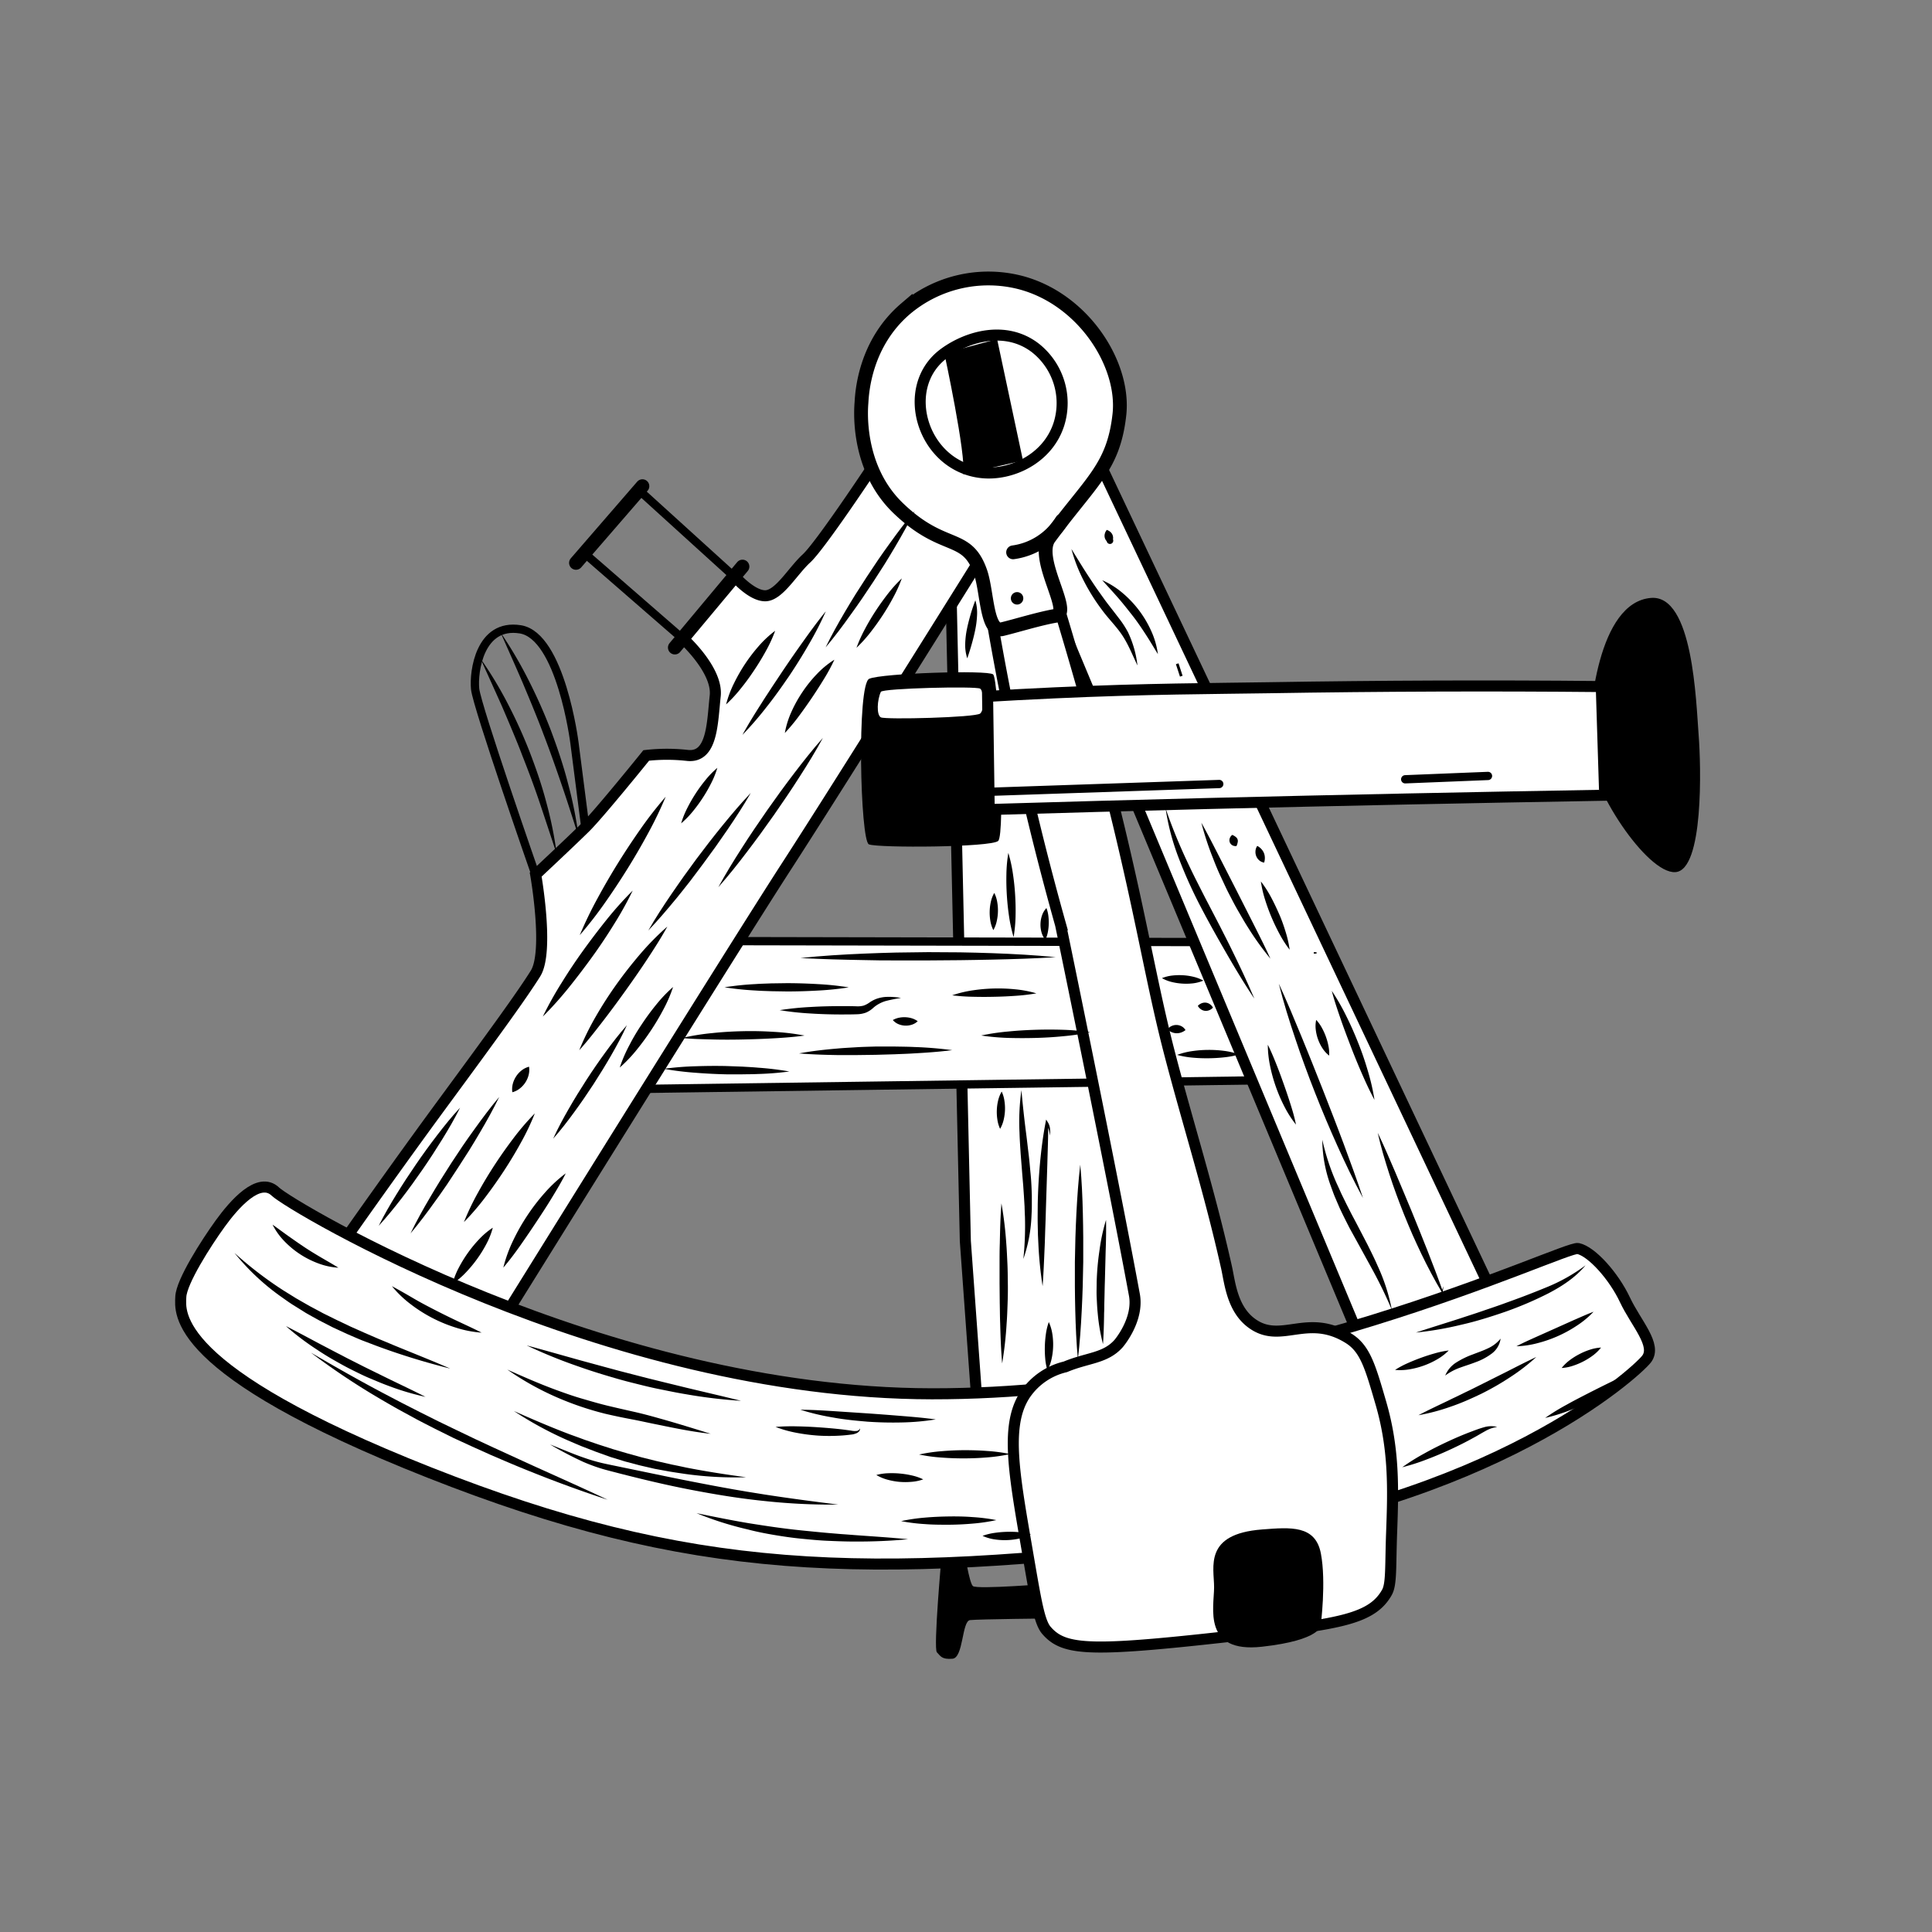 <svg id="Ebene_1" data-name="Ebene 1" xmlns="http://www.w3.org/2000/svg" viewBox="0 0 700 700"><rect x="0" y="0" width="700" height="700" fill="#808080" stroke="none"/><defs><style>.cls-1,.cls-2,.cls-5,.cls-6{fill:#fff;}.cls-1,.cls-2,.cls-3,.cls-4,.cls-5,.cls-7,.cls-8,.cls-9{stroke:#000;stroke-miterlimit:10;}.cls-1,.cls-7{stroke-width:4px;}.cls-2,.cls-4,.cls-8{stroke-width:3px;}.cls-3,.cls-4,.cls-7,.cls-8,.cls-9{fill:none;}.cls-3,.cls-8{stroke-linecap:round;}.cls-3,.cls-5{stroke-width:5px;}</style></defs><title>Zeichenfläche 4</title><path d="M615.45,266.33c.87,11.16,1.9,49-8.43,49.66s-30.94-30.73-31.24-44.73,3.23-53,22.37-54.62C613.44,215.34,614.5,254.14,615.45,266.33Z"/><path d="M341.19,563.32s-3.07,34-1.74,35.33,1.66,2.67,5.66,2.34,3.36-13.66,6.36-14,30-.61,30-.61l0-12.67s-27.67,2.28-29,.94-3-12.34-3-12.34Z"/><path class="cls-1" d="M344.1,192.84l5.66,256.83L354.62,517l64.67.13S378,193.42,374.62,192.9,344.1,192.84,344.1,192.84Z"/><polygon class="cls-2" points="259.97 340.98 436.97 341.33 459.87 391.37 207.86 394.87 259.97 340.98"/><path class="cls-1" d="M182.7,477.21S265,344.72,285,313.82s70.22-111.39,70.22-111.39l-38.93-33.49s-19.06,28.79-24.07,33.37-10,13.56-15,13.55-11-7-11-7l-18.87,22.38s12.8,11.44,11.79,20.87c-1.07,9.88-1,22.51-10,21.6a67.3,67.3,0,0,0-15,0s-17,21.07-22.05,26.06-18,17.11-18,17.11,4.94,27.86-.07,35.85-15,21.71-33.09,46.31-34.71,48.31-34.71,48.31l7.54,37Z"/><polygon class="cls-1" points="490.73 480.42 374.6 202.47 382.29 177.95 394.89 160.25 538.77 464.32 522.67 488.89 490.73 480.42"/><path class="cls-1" d="M99.79,431.75C105.21,437,218.64,504.83,337.64,505s229.11-53.7,234.11-52.64,13,10.08,17,18.59,11.71,16.42,7.83,21.46-56.36,52.73-164,65.87c-120,14.66-183,12.38-277-24.75s-90.27-58.13-90.07-63.63,9.23-19.59,14.25-26.53S93.79,426,99.79,431.75Z"/><line class="cls-3" x1="232.76" y1="176.15" x2="208.69" y2="203.94"/><line class="cls-3" x1="269.01" y1="205.28" x2="244.51" y2="234.62"/><line class="cls-4" x1="231.9" y1="177.94" x2="266.06" y2="208.95"/><line class="cls-4" x1="211.89" y1="200.57" x2="247.36" y2="231.42"/><path class="cls-4" d="M194,316.84S172.8,256,172.15,249.65s1.71-24,16.38-21.63,19.59,41,19.59,41l3.94,30.67Z"/><path d="M174.09,238.6A143.32,143.32,0,0,1,184,255a181,181,0,0,1,7.93,17.48c1.14,3,2.25,6,3.25,9s1.94,6.1,2.75,9.2a138.88,138.88,0,0,1,3.79,18.8c-2-6.07-4-12.12-6-18.11s-4.23-11.95-6.56-17.83c-1.12-3-2.33-5.89-3.54-8.81s-2.46-5.84-3.71-8.75C179.34,250.21,176.7,244.44,174.09,238.6Z"/><path d="M181.37,229.18a153.11,153.11,0,0,1,10.13,17.23,192.9,192.9,0,0,1,8.12,18.29c1.16,3.13,2.3,6.27,3.33,9.44s2,6.37,2.82,9.6a149.05,149.05,0,0,1,3.91,19.61c-2-6.35-4-12.66-6.15-18.93s-4.33-12.49-6.71-18.65c-1.15-3.1-2.39-6.16-3.63-9.22s-2.53-6.1-3.81-9.16C186.78,241.32,184.06,235.29,181.37,229.18Z"/><path class="cls-1" d="M383.18,218.57c27.53,90.75,30.85,125.49,40.37,162.25,6.71,25.91,14.49,50,20.84,78.37,1.22,5.46,2,15.15,9.29,20.35,10.61,7.6,20-4,35,5.4,6,3.77,7.84,10.38,11.62,23.36,4.91,16.86,4.49,31.31,3.91,47-.46,12.39,0,18.65-1.71,21.66-5.41,9.63-17.31,11.43-50.7,15.23-55.92,6.36-66,6.25-72.66-1.48-2.42-2.81-3.63-9.69-6-23.35-5.37-31.6-9.55-50.64-1.54-62.34A24.31,24.31,0,0,1,386,495.23c8.05-3.38,14.49-3,19.31-8.45,0,0,7.38-8.57,5.7-17.66-8.24-44.68-26.73-134.05-26.73-134.05a1083.53,1083.53,0,0,1-25.44-113.72"/><path d="M457.3,554.15c10.32-.79,19.3-1.63,21.28,8.71s-.05,26-.05,26,.29,5.38-21.31,7.78-17.34-14.23-17.33-21.54S436,555.77,457.3,554.15Z"/><path class="cls-5" d="M382.54,223.11c-5.93,1-14.47,3.66-19.41,4.84-5.76,1.37-5.39-13.54-7.89-20.72-5-14.29-13.27-7.2-29.8-23.11-15.58-15-13.4-36.89-13.31-38.27.22-3.78,1.25-21.41,16-34a46.53,46.53,0,0,1,41.51-9.5c22.84,5.94,38,29.63,35.93,47.94-2.15,19.23-10.39,24.15-25.38,44.6C374.6,202.46,388.79,222.06,382.54,223.11Z"/><circle cx="368.53" cy="216.79" r="2.26" transform="translate(151.01 584.9) rotate(-89.89)"/><path d="M314.82,305.93c-3.15-1.23-4.44-58,.12-60s42.89-3.25,44.89-1.58,4.44,58,1.83,60.34S318.26,307.27,314.82,305.93Z"/><path class="cls-6" d="M319.15,250.67c.6-1.31,34.67-2.12,36-1.15s1.65,7.55,0,9-34.36,2.27-36,1.39S317.81,253.59,319.15,250.67Z"/><path class="cls-1" d="M581.41,288.13q-72,1.23-144,3-39.51,1-79,2.18l-.59-41c5.75-.34,14.17-.82,24.34-1.28,33.22-1.52,58.11-1.54,77.34-1.85q61.46-1,120.67-.43Z"/><path d="M349,171.83c1.1-7-6.85-43.81-6.85-43.81l19.12-5.16,9.37,44Z"/><path class="cls-7" d="M342.11,128c8.56-6.27,22.34-10.08,32.94-2a25.45,25.45,0,0,1,8.66,27.53c-4,12.76-17.42,18.85-28,17.71C334.31,169,325.37,140.28,342.11,128Z"/><path class="cls-8" d="M355.08,287l86.68-2.94"/><path class="cls-8" d="M509.13,282.35l30-1.21"/><path class="cls-3" d="M384.75,188.61a24.68,24.68,0,0,1-17.68,11.51"/><path d="M112.65,490.09c8.67,5.06,17.37,10,26.2,14.67l6.64,3.48,6.67,3.4,6.7,3.35,6.75,3.26,6.76,3.24,6.8,3.16,13.64,6.25c9.11,4.13,18.27,8.2,27.35,12.48-9.54-3.12-19-6.59-28.27-10.33-4.67-1.85-9.27-3.84-13.89-5.82l-6.87-3.09L164.3,521l-6.75-3.35c-2.23-1.15-4.48-2.28-6.7-3.46l-6.62-3.61q-3.28-1.85-6.53-3.76A254,254,0,0,1,112.65,490.09Z"/><path d="M199.3,523.36c4.18,1.62,8.27,3.44,12.47,4.86a63,63,0,0,0,6.35,1.86c2.13.49,4.33.92,6.52,1.38l13.11,2.71c4.37.92,8.73,1.81,13.11,2.66s8.74,1.7,13.13,2.47c2.19.42,4.39.76,6.58,1.15l6.6,1.06c8.81,1.36,17.65,2.52,26.54,3.63a226.37,226.37,0,0,1-26.84-1.31c-8.92-.9-17.78-2.37-26.58-4.06s-17.51-3.78-26.17-6c-2.16-.58-4.33-1.08-6.51-1.76a61.65,61.65,0,0,1-6.36-2.38A133.73,133.73,0,0,1,199.3,523.36Z"/><path d="M252.37,548.25c6.36,1.31,12.67,2.59,19,3.65,3.18.5,6.34,1,9.52,1.44s6.36.84,9.56,1.16,6.39.65,9.59.93l4.81.4c1.61.11,3.21.23,4.82.36,6.43.47,12.88.87,19.34,1.5-6.46.62-12.94.87-19.43.84-3.24,0-6.49-.13-9.73-.27s-6.48-.46-9.72-.78-6.46-.8-9.66-1.34-6.4-1.17-9.56-2A120.81,120.81,0,0,1,252.37,548.25Z"/><path d="M326.5,551.13a66.17,66.17,0,0,1,8.61-1.27c2.87-.25,5.75-.38,8.62-.42s5.75,0,8.63.23a65.3,65.3,0,0,1,8.64,1.09,65.31,65.31,0,0,1-8.61,1.27q-4.31.38-8.62.41c-2.87,0-5.75,0-8.63-.23A66.17,66.17,0,0,1,326.5,551.13Z"/><path d="M356,556.47a21.4,21.4,0,0,1,4.38-1.08,37.84,37.84,0,0,1,4.33-.38,37,37,0,0,1,4.34.11,21.1,21.1,0,0,1,4.44.81,15.9,15.9,0,0,1-4.28,1.54,24,24,0,0,1-4.4.54,24.35,24.35,0,0,1-4.43-.26A16.07,16.07,0,0,1,356,556.47Z"/><path d="M366,526.83a60.71,60.71,0,0,1-8.24,1.21c-2.75.23-5.5.35-8.25.36s-5.5-.08-8.25-.29A59.91,59.91,0,0,1,333,527a59.91,59.91,0,0,1,8.24-1.21q4.12-.35,8.25-.36c2.75,0,5.5.08,8.25.29A60.71,60.71,0,0,1,366,526.83Z"/><path d="M317.51,534.42a19,19,0,0,1,4.37-.64,32,32,0,0,1,4.25.12,31.3,31.3,0,0,1,4.2.67A18.78,18.78,0,0,1,334.5,536a16,16,0,0,1-4.35.9,24.69,24.69,0,0,1-4.31,0,25.08,25.08,0,0,1-4.24-.77A16.22,16.22,0,0,1,317.51,534.42Z"/><path d="M183.81,496.23c5.94,2.64,11.84,5.23,17.87,7.44,3,1.09,6,2.16,9.11,3.06s6.14,1.81,9.26,2.56,6.22,1.46,9.4,2.17,6.32,1.55,9.44,2.44c6.25,1.73,12.41,3.67,18.62,5.59-6.47-.7-12.84-2-19.17-3.31-3.17-.62-6.32-1.35-9.47-1.94s-6.38-1.26-9.54-2a111.26,111.26,0,0,1-18.52-6.38A103.38,103.38,0,0,1,183.81,496.23Z"/><path d="M190.83,487.47c6.5,1.74,12.92,3.59,19.36,5.38l9.66,2.63,4.83,1.3,4.85,1.25,4.84,1.25,4.86,1.2,9.73,2.38c6.5,1.56,13,3.05,19.54,4.68a181.51,181.51,0,0,1-20-2.39c-3.32-.54-6.6-1.24-9.9-1.9s-6.55-1.51-9.81-2.32-6.49-1.76-9.71-2.73-6.42-2-9.58-3.13A182.64,182.64,0,0,1,190.83,487.47Z"/><path d="M290,510.78c4.15,0,8.24.27,12.32.52l12.23.81c4.07.28,8.14.6,12.22.93s8.16.68,12.27,1.24a87.49,87.49,0,0,1-12.34,1.1c-4.12.1-8.25,0-12.37-.28-2.05-.18-4.11-.35-6.16-.59S304,514,302,513.62A88.17,88.17,0,0,1,290,510.78Z"/><path d="M85,454a137,137,0,0,0,17.67,13.54l4.71,2.92,4.81,2.75,4.89,2.62,5,2.47,5,2.38,5.08,2.26,5.11,2.21c1.72.7,3.43,1.42,5.15,2.15,6.88,2.84,13.83,5.57,20.7,8.56q-10.9-2.71-21.52-6.37-2.65-.92-5.29-1.9l-5.25-2c-1.74-.71-3.45-1.47-5.18-2.21L120.71,481l-5-2.57q-2.48-1.35-4.93-2.75l-4.8-3c-1.57-1-3.11-2.14-4.65-3.22A83.82,83.82,0,0,1,85,454Z"/><path d="M98.75,443.71c2,1.41,3.92,2.86,5.85,4.22s3.83,2.7,5.79,4,3.94,2.5,6,3.71,4.1,2.36,6.21,3.67a24.58,24.58,0,0,1-7.22-1.54,32.86,32.86,0,0,1-12.29-8A24.74,24.74,0,0,1,98.75,443.71Z"/><path d="M142,466c2.76,1.49,5.39,3,8,4.53s5.31,2.93,8,4.31,5.4,2.71,8.14,4,5.54,2.56,8.35,4a39.24,39.24,0,0,1-9.19-1.77,52.65,52.65,0,0,1-16.58-8.59A39.47,39.47,0,0,1,142,466Z"/><path d="M508.07,531.61a75.38,75.38,0,0,1,8-5c2.74-1.54,5.55-2.94,8.38-4.26s5.72-2.56,8.66-3.66c1.47-.56,2.93-1.11,4.51-1.55a9,9,0,0,1,4.85-.13,11.72,11.72,0,0,0-4.32,1.51c-1.33.71-2.67,1.56-4.06,2.3-2.74,1.53-5.55,2.94-8.39,4.26s-5.72,2.55-8.67,3.66A75.38,75.38,0,0,1,508.07,531.61Z"/><path d="M559.84,513.74a77.08,77.08,0,0,1,7.73-4.76c2.62-1.47,5.28-2.83,7.93-4.19s5.31-2.68,8-4,5.35-2.65,8.15-3.89a41.27,41.27,0,0,1-7,5.91,64.62,64.62,0,0,1-7.83,4.64,79,79,0,0,1-8.31,3.63A63.2,63.2,0,0,1,559.84,513.74Z"/><path d="M513.92,512.76c3.57-1.86,7.16-3.55,10.74-5.26.89-.44,1.77-.88,2.67-1.29l2.67-1.3c.88-.45,1.78-.86,2.67-1.29l2.65-1.32,10.6-5.31c3.53-1.79,7.06-3.62,10.71-5.32a71.63,71.63,0,0,1-9.53,7.35,97.59,97.59,0,0,1-10.45,6c-1.81.86-3.63,1.71-5.48,2.5s-3.72,1.52-5.62,2.16A72.11,72.11,0,0,1,513.92,512.76Z"/><path d="M565.82,495.65a15.8,15.8,0,0,1,3-2.89,25,25,0,0,1,3.43-2.14,24.61,24.61,0,0,1,3.72-1.57,15.62,15.62,0,0,1,4.12-.8,15.62,15.62,0,0,1-3,2.9,24.61,24.61,0,0,1-3.43,2.13,25,25,0,0,1-3.73,1.56A15.8,15.8,0,0,1,565.82,495.65Z"/><path d="M505.46,496.34a33.8,33.8,0,0,1,4.66-2.48c1.57-.7,3.15-1.33,4.74-1.91s3.21-1.11,4.87-1.57a33.24,33.24,0,0,1,5.17-1.08,19.59,19.59,0,0,1-4.24,3.25,28.92,28.92,0,0,1-4.77,2.22,29.26,29.26,0,0,1-5.09,1.34A19.77,19.77,0,0,1,505.46,496.34Z"/><path d="M549.44,487.78c2.33-1.23,4.66-2.26,7-3.32l6.91-3.09,6.91-3.1c2.33-1,4.65-2.07,7.12-3a33.14,33.14,0,0,1-6,5,46.36,46.36,0,0,1-14.2,6.35A33.41,33.41,0,0,1,549.44,487.78Z"/><path d="M574.46,458.46C570.88,462.81,566,466,561,468.61a129.57,129.57,0,0,1-15.46,6.62c-2.65.92-5.31,1.79-8,2.6s-5.38,1.54-8.11,2.15A120.44,120.44,0,0,1,513,482.81c5.32-1.75,10.62-3.38,15.9-5.08,2.63-.88,5.27-1.7,7.89-2.61s5.24-1.76,7.84-2.71,5.2-1.87,7.78-2.86,5.15-2,7.69-3.05A63.71,63.71,0,0,0,574.46,458.46Z"/><path d="M200.43,412.55c1.7-3.76,3.66-7.36,5.7-10.91,1-1.79,2.08-3.52,3.13-5.27l3.27-5.18q3.33-5.14,6.95-10.09c2.41-3.3,4.91-6.55,7.65-9.64-1.7,3.76-3.65,7.37-5.69,10.91s-4.17,7-6.4,10.45l-3.41,5.09c-1.18,1.67-2.32,3.36-3.55,5C205.67,406.22,203.18,409.46,200.43,412.55Z"/><path d="M260.27,321.44c2.65-4.86,5.54-9.56,8.51-14.19,1.46-2.33,3-4.6,4.53-6.9l4.67-6.81,4.8-6.72c1.65-2.21,3.25-4.44,4.94-6.62,3.34-4.38,6.76-8.7,10.43-12.85-2.64,4.87-5.53,9.56-8.51,14.19-1.46,2.33-3,4.6-4.53,6.9l-4.67,6.81-4.8,6.71c-1.64,2.21-3.25,4.44-4.94,6.62C267.36,313,263.94,317.29,260.27,321.44Z"/><path d="M234.89,337.14c2.6-4.52,5.43-8.87,8.35-13.15,1.44-2.16,3-4.25,4.44-6.38l4.57-6.28,4.7-6.18c1.61-2,3.18-4.09,4.84-6.08,3.27-4,6.63-8,10.22-11.75-2.59,4.52-5.43,8.87-8.34,13.15-1.44,2.16-3,4.25-4.44,6.38l-4.58,6.27L250,319.31c-1.61,2-3.18,4.08-4.84,6.08C241.84,329.41,238.49,333.36,234.89,337.14Z"/><path d="M246.79,298.32a32.75,32.75,0,0,1,2.29-5.67,55.25,55.25,0,0,1,3-5.2,54.24,54.24,0,0,1,3.55-4.85,32.35,32.35,0,0,1,4.27-4.38,32.37,32.37,0,0,1-2.29,5.67,54.3,54.3,0,0,1-3,5.2,55.24,55.24,0,0,1-3.55,4.85A32.77,32.77,0,0,1,246.79,298.32Z"/><path d="M269,266.26c2.19-4,4.57-7.81,7-11.6,1.18-1.91,2.45-3.77,3.66-5.66l3.73-5.61q3.75-5.59,7.68-11.08c2.61-3.67,5.27-7.3,8.14-10.83A120.65,120.65,0,0,1,293,233.56q-3.38,5.87-7.16,11.49c-1.29,1.85-2.56,3.72-3.89,5.55s-2.67,3.64-4.08,5.4A121.73,121.73,0,0,1,269,266.26Z"/><path d="M299.13,234.56c2.17-4.46,4.58-8.75,7.08-13,1.23-2.13,2.54-4.21,3.82-6.31l4-6.22,4.09-6.13c1.41-2,2.78-4.06,4.24-6,2.87-4,5.83-7.94,9-11.72-2.16,4.46-4.58,8.76-7.08,13-1.23,2.14-2.55,4.21-3.82,6.31l-4,6.22-4.1,6.13c-1.41,2-2.78,4.06-4.24,6C305.29,226.84,302.33,230.78,299.13,234.56Z"/><path d="M310.33,234.7a50.51,50.51,0,0,1,3.12-6.92q1.77-3.32,3.83-6.46t4.37-6.11a49.83,49.83,0,0,1,5.09-5.64,49.82,49.82,0,0,1-3.11,6.92q-1.77,3.32-3.83,6.46t-4.37,6.1A50.51,50.51,0,0,1,310.33,234.7Z"/><path d="M148.74,446.88c2.16-4.46,4.56-8.76,7.06-13,1.22-2.14,2.54-4.21,3.81-6.32l3.95-6.23,4.08-6.14c1.41-2,2.77-4.06,4.23-6,2.86-4,5.82-7.95,9-11.73-2.16,4.46-4.56,8.76-7.06,13-1.22,2.14-2.54,4.21-3.81,6.32l-4,6.23L162,429.1c-1.41,2-2.77,4.06-4.23,6C154.89,439.15,151.94,443.1,148.74,446.88Z"/><path d="M137.21,444.14c1.95-3.92,4.13-7.68,6.41-11.37,1.11-1.86,2.32-3.67,3.48-5.5l3.62-5.4q3.67-5.36,7.64-10.53c2.64-3.45,5.36-6.83,8.33-10-1.94,3.92-4.13,7.68-6.41,11.38s-4.64,7.33-7.1,10.9l-3.75,5.31c-1.3,1.74-2.55,3.51-3.89,5.21C142.9,437.53,140.18,440.92,137.21,444.14Z"/><path d="M182.37,459.27a50.64,50.64,0,0,1,3.55-9.81,73.19,73.19,0,0,1,5.1-9,72.42,72.42,0,0,1,6.32-8.23,50.18,50.18,0,0,1,7.64-7.1c-1.57,3.15-3.34,6.08-5.12,9s-3.63,5.74-5.5,8.56-3.77,5.62-5.73,8.41S184.65,456.59,182.37,459.27Z"/><path d="M163.94,465.14a27.7,27.7,0,0,1,2.38-6,45.2,45.2,0,0,1,3.3-5.33,44.41,44.41,0,0,1,4-4.83,27.36,27.36,0,0,1,4.93-4.16,27.36,27.36,0,0,1-2.38,6,44.38,44.38,0,0,1-3.31,5.33,45.2,45.2,0,0,1-4,4.82A27.68,27.68,0,0,1,163.94,465.14Z"/><path d="M168.09,442.79a92,92,0,0,1,5.11-10.7q2.84-5.16,6.06-10.08t6.78-9.61a90.79,90.79,0,0,1,7.74-9,90.82,90.82,0,0,1-5.1,10.7q-2.84,5.16-6.06,10.07t-6.78,9.61A92,92,0,0,1,168.09,442.79Z"/><path d="M209.88,380.5A98.22,98.22,0,0,1,216,368.07q3.47-6,7.5-11.62t8.54-10.87a97.22,97.22,0,0,1,9.75-9.87c-2.24,4.09-4.73,7.95-7.25,11.78s-5.13,7.57-7.79,11.29-5.36,7.4-8.14,11S213,377.06,209.88,380.5Z"/><path d="M196.67,368.32A129.86,129.86,0,0,1,203.54,356q3.71-6,7.79-11.66t8.49-11.16a128.21,128.21,0,0,1,9.42-10.5A128.15,128.15,0,0,1,222.39,335q-3.71,6-7.8,11.66t-8.5,11.16A129.92,129.92,0,0,1,196.67,368.32Z"/><path d="M210.06,338.82a143.59,143.59,0,0,1,6.45-13.36q3.52-6.5,7.41-12.76t8.14-12.31a141.7,141.7,0,0,1,9.12-11.7,141.76,141.76,0,0,1-6.44,13.36q-3.52,6.5-7.42,12.76t-8.15,12.31A143.59,143.59,0,0,1,210.06,338.82Z"/><path d="M185.64,395.74a7.48,7.48,0,0,1,.19-3.16A9.06,9.06,0,0,1,187,390a8.89,8.89,0,0,1,1.86-2.07,7.41,7.41,0,0,1,2.82-1.44,7.4,7.4,0,0,1-.19,3.16,8.88,8.88,0,0,1-1.14,2.54,9.05,9.05,0,0,1-1.86,2.07A7.48,7.48,0,0,1,185.64,395.74Z"/><path d="M263.08,255.22a38.77,38.77,0,0,1,2.87-7.66,60.91,60.91,0,0,1,4-7,60,60,0,0,1,4.9-6.41,38.34,38.34,0,0,1,6-5.6,49.71,49.71,0,0,1-3.4,7.4q-1.93,3.51-4.15,6.82c-1.47,2.21-3,4.36-4.7,6.45A50.41,50.41,0,0,1,263.08,255.22Z"/><path d="M284.36,265.58a32.69,32.69,0,0,1,2.47-7.85,47.54,47.54,0,0,1,4-7.13,47,47,0,0,1,5.12-6.35,32.41,32.41,0,0,1,6.36-5.23,66.66,66.66,0,0,1-3.87,7.15c-1.39,2.27-2.81,4.48-4.29,6.67s-3,4.34-4.58,6.47A67.94,67.94,0,0,1,284.36,265.58Z"/><path d="M224.55,386.79a51.79,51.79,0,0,1,3.52-8.16q2-3.89,4.47-7.53a86.56,86.56,0,0,1,5.19-7.06,51.14,51.14,0,0,1,6.14-6.43,51.16,51.16,0,0,1-3.52,8.16,86.56,86.56,0,0,1-4.47,7.53q-2.42,3.65-5.19,7.06A51.79,51.79,0,0,1,224.55,386.79Z"/><path d="M247,376.09a86.08,86.08,0,0,1,11.06-1.78c3.71-.4,7.43-.61,11.15-.69s7.45,0,11.17.24a85.29,85.29,0,0,1,11.13,1.34c-3.73.52-7.43.79-11.13,1s-7.4.34-11.1.42-7.4.1-11.11,0S250.75,376.46,247,376.09Z"/><path d="M289.51,381.67c4.59-.85,9.2-1.37,13.82-1.76,2.31-.22,4.62-.32,6.94-.47s4.63-.18,6.94-.26l6.95,0c2.32.05,4.63.05,7,.17A138,138,0,0,1,345,380.49c-4.63.59-9.25.92-13.87,1.17-2.31.16-4.62.21-6.93.32l-6.93.2-6.93.09c-2.31,0-4.62,0-6.93,0C298.79,382.19,294.16,382.06,289.51,381.67Z"/><path d="M355.51,375.18a83.07,83.07,0,0,1,9.84-1.45c3.28-.33,6.57-.52,9.86-.62s6.59-.1,9.88,0A82.14,82.14,0,0,1,395,374a82.15,82.15,0,0,1-9.84,1.45c-3.28.33-6.57.52-9.86.61s-6.59.09-9.88,0A83.06,83.06,0,0,1,355.51,375.18Z"/><path d="M323.49,369.58a7.61,7.61,0,0,1,2.36-.86,9.62,9.62,0,0,1,2.19-.16,9.4,9.4,0,0,1,2.17.34A7.52,7.52,0,0,1,332.5,370a5.4,5.4,0,0,1-2.23,1.3,6.93,6.93,0,0,1-2.35.3,7,7,0,0,1-2.32-.5A5.45,5.45,0,0,1,323.49,369.58Z"/><path d="M345,360.62a41.12,41.12,0,0,1,7.53-1.81,61.45,61.45,0,0,1,7.67-.66,60.72,60.72,0,0,1,7.69.3,40.7,40.7,0,0,1,7.61,1.46,70.53,70.53,0,0,1-7.65.9q-3.8.27-7.58.34c-2.52.06-5,.06-7.59,0A71.82,71.82,0,0,1,345,360.62Z"/><path d="M290,347.11c7.69-.81,15.4-1.28,23.11-1.6,3.85-.19,7.71-.26,11.57-.38l11.57-.15,11.57.07c3.86.09,7.71.14,11.57.3,7.71.27,15.42.69,23.12,1.45-7.72.49-15.43.72-23.13.89-3.85.11-7.71.12-11.56.2l-11.56.09H324.7c-3.85,0-7.7,0-11.56-.12C305.43,347.72,297.72,347.54,290,347.11Z"/><path d="M262.5,357.71a107.22,107.22,0,0,1,11.25-1.16c1.88-.14,3.75-.17,5.63-.25l5.63-.08c3.75,0,7.5.12,11.25.34a106,106,0,0,1,11.25,1.18,106,106,0,0,1-11.25,1.16c-3.75.21-7.5.33-11.25.32l-5.62-.09c-1.87-.08-3.75-.11-5.62-.25A107.23,107.23,0,0,1,262.5,357.71Z"/><path d="M282.5,366a107,107,0,0,1,11.24-1.15c3.75-.23,7.49-.31,11.24-.31,1.85,0,3.79,0,5.57.07a8.32,8.32,0,0,0,2.36-.26,8.61,8.61,0,0,0,2.15-1.14,11.39,11.39,0,0,1,2.72-1.39,13,13,0,0,1,2.94-.6,23.78,23.78,0,0,1,5.73.36,52,52,0,0,0-5.47,1.09,11.77,11.77,0,0,0-2.44,1,10.93,10.93,0,0,0-2.1,1.46,9.33,9.33,0,0,1-2.65,1.74,9.94,9.94,0,0,1-3.17.61c-2,.08-3.77.07-5.66.08-3.75,0-7.49-.11-11.24-.35A107,107,0,0,1,282.5,366Z"/><path d="M286,388.22a109.62,109.62,0,0,1-11.4.91c-1.9.1-3.8.08-5.69.12l-5.69,0c-3.79-.08-7.58-.28-11.37-.58a108.41,108.41,0,0,1-11.35-1.42,108.39,108.39,0,0,1,11.4-.92c3.8-.13,7.59-.17,11.38-.08l5.69.21c1.89.12,3.79.2,5.68.38A109.62,109.62,0,0,1,286,388.22Z"/><path d="M362.84,436a137.58,137.58,0,0,1,1.75,14.46c.2,2.42.29,4.84.41,7.26s.12,4.85.16,7.27,0,4.85-.09,7.27-.16,4.84-.35,7.26A136.39,136.39,0,0,1,363.1,494c-.42-4.86-.59-9.69-.72-14.52-.1-2.42-.09-4.83-.15-7.24l-.07-7.24v-7.24c0-2.41,0-4.83.09-7.24C362.34,445.68,362.47,440.84,362.84,436Z"/><path d="M380,479a16,16,0,0,1,1.29,4.37,24.21,24.21,0,0,1,.28,4.43,23.88,23.88,0,0,1-.53,4.41,15.85,15.85,0,0,1-1.54,4.29,21.22,21.22,0,0,1-.81-4.44,37.34,37.34,0,0,1-.12-4.34,38.21,38.21,0,0,1,.37-4.33A21.52,21.52,0,0,1,380,479Z"/><path d="M377.76,466a141.51,141.51,0,0,1-1.51-14.77l-.18-3.71-.08-3.71c-.06-2.47,0-4.95,0-7.42q.14-7.42.81-14.81c.46-4.92,1.07-9.83,2-14.71l.23-1.23.64,1a5.39,5.39,0,0,1,.78,2.41,14.56,14.56,0,0,1,0,2.41c-.25-1.55-.54-3.2-1.52-4.23l.87-.25c0,4.94-.2,9.86-.33,14.77L379,436.51c-.08,2.45-.13,4.91-.23,7.36s-.15,4.91-.25,7.37C378.3,456.16,378.12,461.08,377.76,466Z"/><path d="M391.4,422c.55,5.88.8,11.75.94,17.63.1,2.94.09,5.88.14,8.82l0,8.82-.19,8.82c-.12,2.94-.18,5.88-.36,8.81-.29,5.87-.7,11.74-1.39,17.6-.55-5.89-.8-11.77-.95-17.65-.1-2.94-.09-5.88-.14-8.81l0-8.81.19-8.81c.12-2.94.19-5.87.36-8.81C390.31,433.75,390.7,427.87,391.4,422Z"/><path d="M399.64,487a68.23,68.23,0,0,1-1.92-11.2c-.2-1.88-.27-3.78-.37-5.67s0-3.79,0-5.68a94.26,94.26,0,0,1,1-11.31A67.76,67.76,0,0,1,400.74,442c.07,3.81,0,7.55-.14,11.29l-.29,11.19c-.07,1.86-.09,3.72-.14,5.59l-.07,2.8c0,.93,0,1.87-.06,2.8C400,479.44,399.89,483.19,399.64,487Z"/><path d="M362.36,409a11.69,11.69,0,0,1-1-3.42,17.69,17.69,0,0,1-.19-3.39,17.37,17.37,0,0,1,.45-3.36,11.55,11.55,0,0,1,1.31-3.33,11.55,11.55,0,0,1,1,3.42,17.37,17.37,0,0,1,.19,3.39,17.69,17.69,0,0,1-.46,3.36A11.69,11.69,0,0,1,362.36,409Z"/><path d="M370.08,395c.46,5.13,1,10.17,1.65,15.24.34,2.53.6,5.06.92,7.6s.52,5.09.77,7.65.35,5.13.43,7.71l0,3.88c0,1.29-.08,2.59-.14,3.88a53.57,53.57,0,0,1-2.93,15.19,114.62,114.62,0,0,0,.58-15.24c-.06-1.27-.11-2.53-.14-3.79l-.23-3.79-.26-3.8-.32-3.8-.6-7.63c-.16-2.56-.35-5.11-.42-7.68A82.67,82.67,0,0,1,370.08,395Z"/><path d="M367.25,339.52A52.36,52.36,0,0,1,365.6,332c-.38-2.53-.64-5.06-.8-7.61s-.22-5.09-.16-7.65a51.68,51.68,0,0,1,.7-7.7,51.65,51.65,0,0,1,1.66,7.55q.57,3.79.8,7.61c.16,2.54.22,5.09.16,7.65A52.36,52.36,0,0,1,367.25,339.52Z"/><path d="M359.91,337a11.66,11.66,0,0,1-1.09-3.4,17.68,17.68,0,0,1-.24-3.38,17.35,17.35,0,0,1,.4-3.36,11.53,11.53,0,0,1,1.26-3.34,11.54,11.54,0,0,1,1.09,3.4,17.37,17.37,0,0,1,.24,3.38,17.68,17.68,0,0,1-.41,3.36A11.66,11.66,0,0,1,359.91,337Z"/><path d="M353.39,217.5A16.07,16.07,0,0,1,354,223a32.77,32.77,0,0,1-.68,5.33c-.35,1.73-.79,3.42-1.26,5.09s-1,3.35-1.6,5.11a15.36,15.36,0,0,1-.74-5.46,30.77,30.77,0,0,1,.66-5.35c.36-1.74.81-3.42,1.29-5.1S352.73,219.25,353.39,217.5Z"/><path d="M379.14,329a12,12,0,0,1,.72,3,18.71,18.71,0,0,1,.12,2.8,18.17,18.17,0,0,1-.3,2.78,11.86,11.86,0,0,1-.92,2.93,7.29,7.29,0,0,1-1.43-2.82,10,10,0,0,1-.34-3,10.17,10.17,0,0,1,.55-3A7.35,7.35,0,0,1,379.14,329Z"/><path d="M479.09,412.94a83.44,83.44,0,0,0,5.18,15.76c.59,1.25,1.15,2.51,1.71,3.76l1.82,3.72,1.88,3.7,1.95,3.68,3.86,7.42c1.24,2.51,2.5,5,3.62,7.59a68.87,68.87,0,0,1,5.18,16,164.6,164.6,0,0,0-7.28-15l-4-7.29L489,445c-1.28-2.49-2.55-5-3.73-7.56l-1.67-3.89c-.53-1.31-1-2.65-1.49-4A49.73,49.73,0,0,1,479.09,412.94Z"/><path d="M422.32,292.93a188.63,188.63,0,0,0,7.06,17.61c1.33,2.86,2.68,5.71,4.11,8.52s2.83,5.64,4.32,8.44l4.38,8.44c1.42,2.84,2.9,5.65,4.27,8.52,2.8,5.7,5.51,11.45,8,17.35-3.55-5.3-6.83-10.75-10-16.24s-6.28-11-9.25-16.68a164.1,164.1,0,0,1-7.92-17.44A84.93,84.93,0,0,1,422.32,292.93Z"/><path d="M459.35,378.54c1.2,2.35,2.16,4.72,3.11,7.09s1.81,4.75,2.66,7.14,1.66,4.79,2.43,7.22,1.5,4.89,2,7.47a38.68,38.68,0,0,1-4.21-6.57,56.19,56.19,0,0,1-3.07-7.13,56.78,56.78,0,0,1-2.08-7.48A39,39,0,0,1,459.35,378.54Z"/><path d="M499.18,410.44c2.26,4.7,4.3,9.46,6.33,14.22s4,9.54,6,14.31l2.91,7.18,2.87,7.2c1.88,4.82,3.74,9.65,5.48,14.55l-.43,0L523,466l-.26,2-.08.64-.35-.6c-2.66-4.48-5.07-9.08-7.33-13.75q-1.67-3.52-3.26-7.07c-1-2.39-2.06-4.77-3-7.18-1.92-4.82-3.74-9.69-5.33-14.63S500.3,415.53,499.18,410.44Z"/><path d="M493.84,434.07c-3.34-6.14-6.35-12.42-9.21-18.77-1.46-3.17-2.8-6.38-4.18-9.58s-2.64-6.45-3.94-9.68-2.5-6.5-3.71-9.77-2.37-6.55-3.46-9.86c-2.23-6.6-4.31-13.26-6-20,2.91,6.35,5.59,12.77,8.23,19.2,1.35,3.21,2.6,6.45,3.92,9.66l3.85,9.69,3.78,9.71c1.23,3.25,2.51,6.48,3.71,9.75C489.23,420.91,491.64,427.44,493.84,434.07Z"/><path d="M435.28,298.09c2.27,4.06,4.36,8.16,6.45,12.25L448,322.61l6.22,12.28c2.07,4.1,4.15,8.21,6.07,12.44A104.07,104.07,0,0,1,452.15,336c-1.26-1.95-2.4-4-3.57-6s-2.21-4.07-3.28-6.12-2-4.16-3-6.27-1.87-4.24-2.7-6.4A104.86,104.86,0,0,1,435.28,298.09Z"/><path d="M456.84,319.36a40.85,40.85,0,0,1,3.69,5.73c1.07,2,2,4,2.91,6.06s1.65,4.16,2.31,6.31a40.29,40.29,0,0,1,1.52,6.64,40.31,40.31,0,0,1-3.69-5.73q-1.61-3-2.9-6.06c-.87-2.06-1.64-4.16-2.31-6.31A40.8,40.8,0,0,1,456.84,319.36Z"/><path d="M476.88,369.53a14,14,0,0,1,2.1,2.94,22.61,22.61,0,0,1,1.4,3.1,22.1,22.1,0,0,1,.92,3.28,13.77,13.77,0,0,1,.28,3.61,10.55,10.55,0,0,1-2.46-2.71,15.35,15.35,0,0,1-1.56-3.15,15.57,15.57,0,0,1-.82-3.41A10.66,10.66,0,0,1,476.88,369.53Z"/><path d="M482.53,359a78.08,78.08,0,0,1,5.32,9.28c1.6,3.18,3,6.43,4.32,9.74s2.46,6.66,3.45,10.08A77.36,77.36,0,0,1,498,398.5c-1.71-3.16-3.19-6.38-4.6-9.62s-2.75-6.5-4-9.78-2.52-6.58-3.67-9.93S483.42,362.47,482.53,359Z"/><path class="cls-9" d="M476.5,345v.5"/><path d="M446.49,302.5a5.51,5.51,0,0,1,1.32.8,2,2,0,0,1,.57.77,1.9,1.9,0,0,1,.08,1,5.44,5.44,0,0,1-.46,1.47,2.38,2.38,0,0,1-1.61-.35,2.08,2.08,0,0,1-.81-1,2.11,2.11,0,0,1-.06-1.3A2.39,2.39,0,0,1,446.49,302.5Z"/><path d="M455.53,306.49a5.39,5.39,0,0,1,1.56,1.21,4.78,4.78,0,0,1,.83,1.32,4.66,4.66,0,0,1,.35,1.52,5.33,5.33,0,0,1-.25,2,3.6,3.6,0,0,1-1.85-.88,3.94,3.94,0,0,1-1-1.44,4,4,0,0,1-.29-1.74A3.62,3.62,0,0,1,455.53,306.49Z"/><path d="M388.2,198.91c2.17,3.5,4.27,7,6.47,10.32,1.12,1.67,2.21,3.36,3.39,5s2.31,3.28,3.54,4.86,2.45,3.15,3.7,4.79a33.93,33.93,0,0,1,3.44,5.28,37.94,37.94,0,0,1,3.38,11.94c-1.77-3.71-3.27-7.51-5.41-10.78s-5.05-6.06-7.51-9.43a72.35,72.35,0,0,1-6.55-10.49A56.81,56.81,0,0,1,388.2,198.91Z"/><path d="M399.35,210.22a30,30,0,0,1,7.35,4.61,38.68,38.68,0,0,1,10.43,13.83,29.8,29.8,0,0,1,2.4,8.34c-1.53-2.47-2.95-4.89-4.47-7.22S412,225.16,410.3,223s-3.41-4.35-5.24-6.45S401.3,212.37,399.35,210.22Z"/><path d="M401,192a3.58,3.58,0,0,1,1.5.91,2.88,2.88,0,0,1,.68,1.16,2.82,2.82,0,0,1,.07,1.34,1.19,1.19,0,1,1-2.26.68,2.83,2.83,0,0,1-.68-1.16,2.88,2.88,0,0,1-.06-1.34A3.58,3.58,0,0,1,401,192Z"/><path class="cls-9" d="M426.53,240.49,428,245"/><path d="M421,354.4a14,14,0,0,1,3.82-.95,21.85,21.85,0,0,1,3.77-.1,21.46,21.46,0,0,1,3.73.54,13.85,13.85,0,0,1,3.68,1.4,13.85,13.85,0,0,1-3.82,1,21.46,21.46,0,0,1-3.77.09,21.85,21.85,0,0,1-3.73-.55A14,14,0,0,1,421,354.4Z"/><path d="M434,364.45a3.72,3.72,0,0,1,1.5-1,3.19,3.19,0,0,1,1.41-.17,3.13,3.13,0,0,1,1.33.47,3.69,3.69,0,0,1,1.24,1.33,3.69,3.69,0,0,1-1.51,1,3.13,3.13,0,0,1-1.41.16,3.19,3.19,0,0,1-1.33-.48A3.72,3.72,0,0,1,434,364.45Z"/><path d="M449,382.05a32.21,32.21,0,0,1-5.64,1.06c-1.87.2-3.74.3-5.6.32s-3.73-.05-5.61-.22a31.77,31.77,0,0,1-5.66-1,26.21,26.21,0,0,1,5.59-1.39,41.45,41.45,0,0,1,5.65-.42,42.08,42.08,0,0,1,5.65.33A26.5,26.5,0,0,1,449,382.05Z"/><path d="M423,373a3.7,3.7,0,0,1,1.59-1.3,4.07,4.07,0,0,1,1.74-.33,4,4,0,0,1,1.71.44,3.67,3.67,0,0,1,1.49,1.41,5.25,5.25,0,0,1-1.75.93,4.69,4.69,0,0,1-1.56.21,4.8,4.8,0,0,1-1.54-.32A5.31,5.31,0,0,1,423,373Z"/><path d="M186.2,511.24c6.73,3,13.47,5.89,20.31,8.48,1.72.62,3.44,1.23,5.15,1.88l5.18,1.77,5.21,1.68,5.25,1.54,5.27,1.46,5.31,1.32,5.34,1.23c1.79.35,3.58.73,5.37,1.12,7.18,1.41,14.42,2.53,21.73,3.51a130.62,130.62,0,0,1-22.11-1.2c-1.83-.27-3.66-.54-5.49-.84l-5.46-1-5.41-1.25-5.37-1.42-5.31-1.63L215.91,526l-5.18-2c-1.71-.71-3.41-1.44-5.11-2.18A131.11,131.11,0,0,1,186.2,511.24Z"/><path d="M103.58,480.46c4.27,2.16,8.42,4.41,12.59,6.62l6.27,3.28c1.05.52,2.09,1.09,3.13,1.63l3.15,1.59,3.15,1.6,3.17,1.56,6.35,3.12c4.25,2.06,8.52,4.08,12.78,6.25a95.63,95.63,0,0,1-13.7-4.1c-2.24-.82-4.43-1.77-6.63-2.69s-4.33-2-6.47-3.06-4.22-2.23-6.29-3.41-4.11-2.43-6.09-3.76A96.23,96.23,0,0,1,103.58,480.46Z"/><path d="M523.63,498.39a10.18,10.18,0,0,1,4.23-4.88,30.44,30.44,0,0,1,5.69-2.75c1.9-.74,3.77-1.37,5.49-2.2A12.59,12.59,0,0,0,543.7,485a8.15,8.15,0,0,1-3.38,5.55,22,22,0,0,1-5.68,3c-1.94.75-3.86,1.33-5.69,2A20.65,20.65,0,0,0,523.63,498.39Z"/><path d="M281,517a75.26,75.26,0,0,1,7.91-.2c2.61.05,5.2.17,7.79.35s5.18.39,7.77.68c1.3.14,2.59.33,3.9.51a6.12,6.12,0,0,0,1.81.13,1.42,1.42,0,0,0,1.39-.93,1.27,1.27,0,0,1-.25,1,2.63,2.63,0,0,1-.88.69,6.27,6.27,0,0,1-2.07.55c-1.31.16-2.63.31-3.95.37a64.47,64.47,0,0,1-7.91,0,65.22,65.22,0,0,1-7.84-1A43.55,43.55,0,0,1,281,517Z"/></svg>